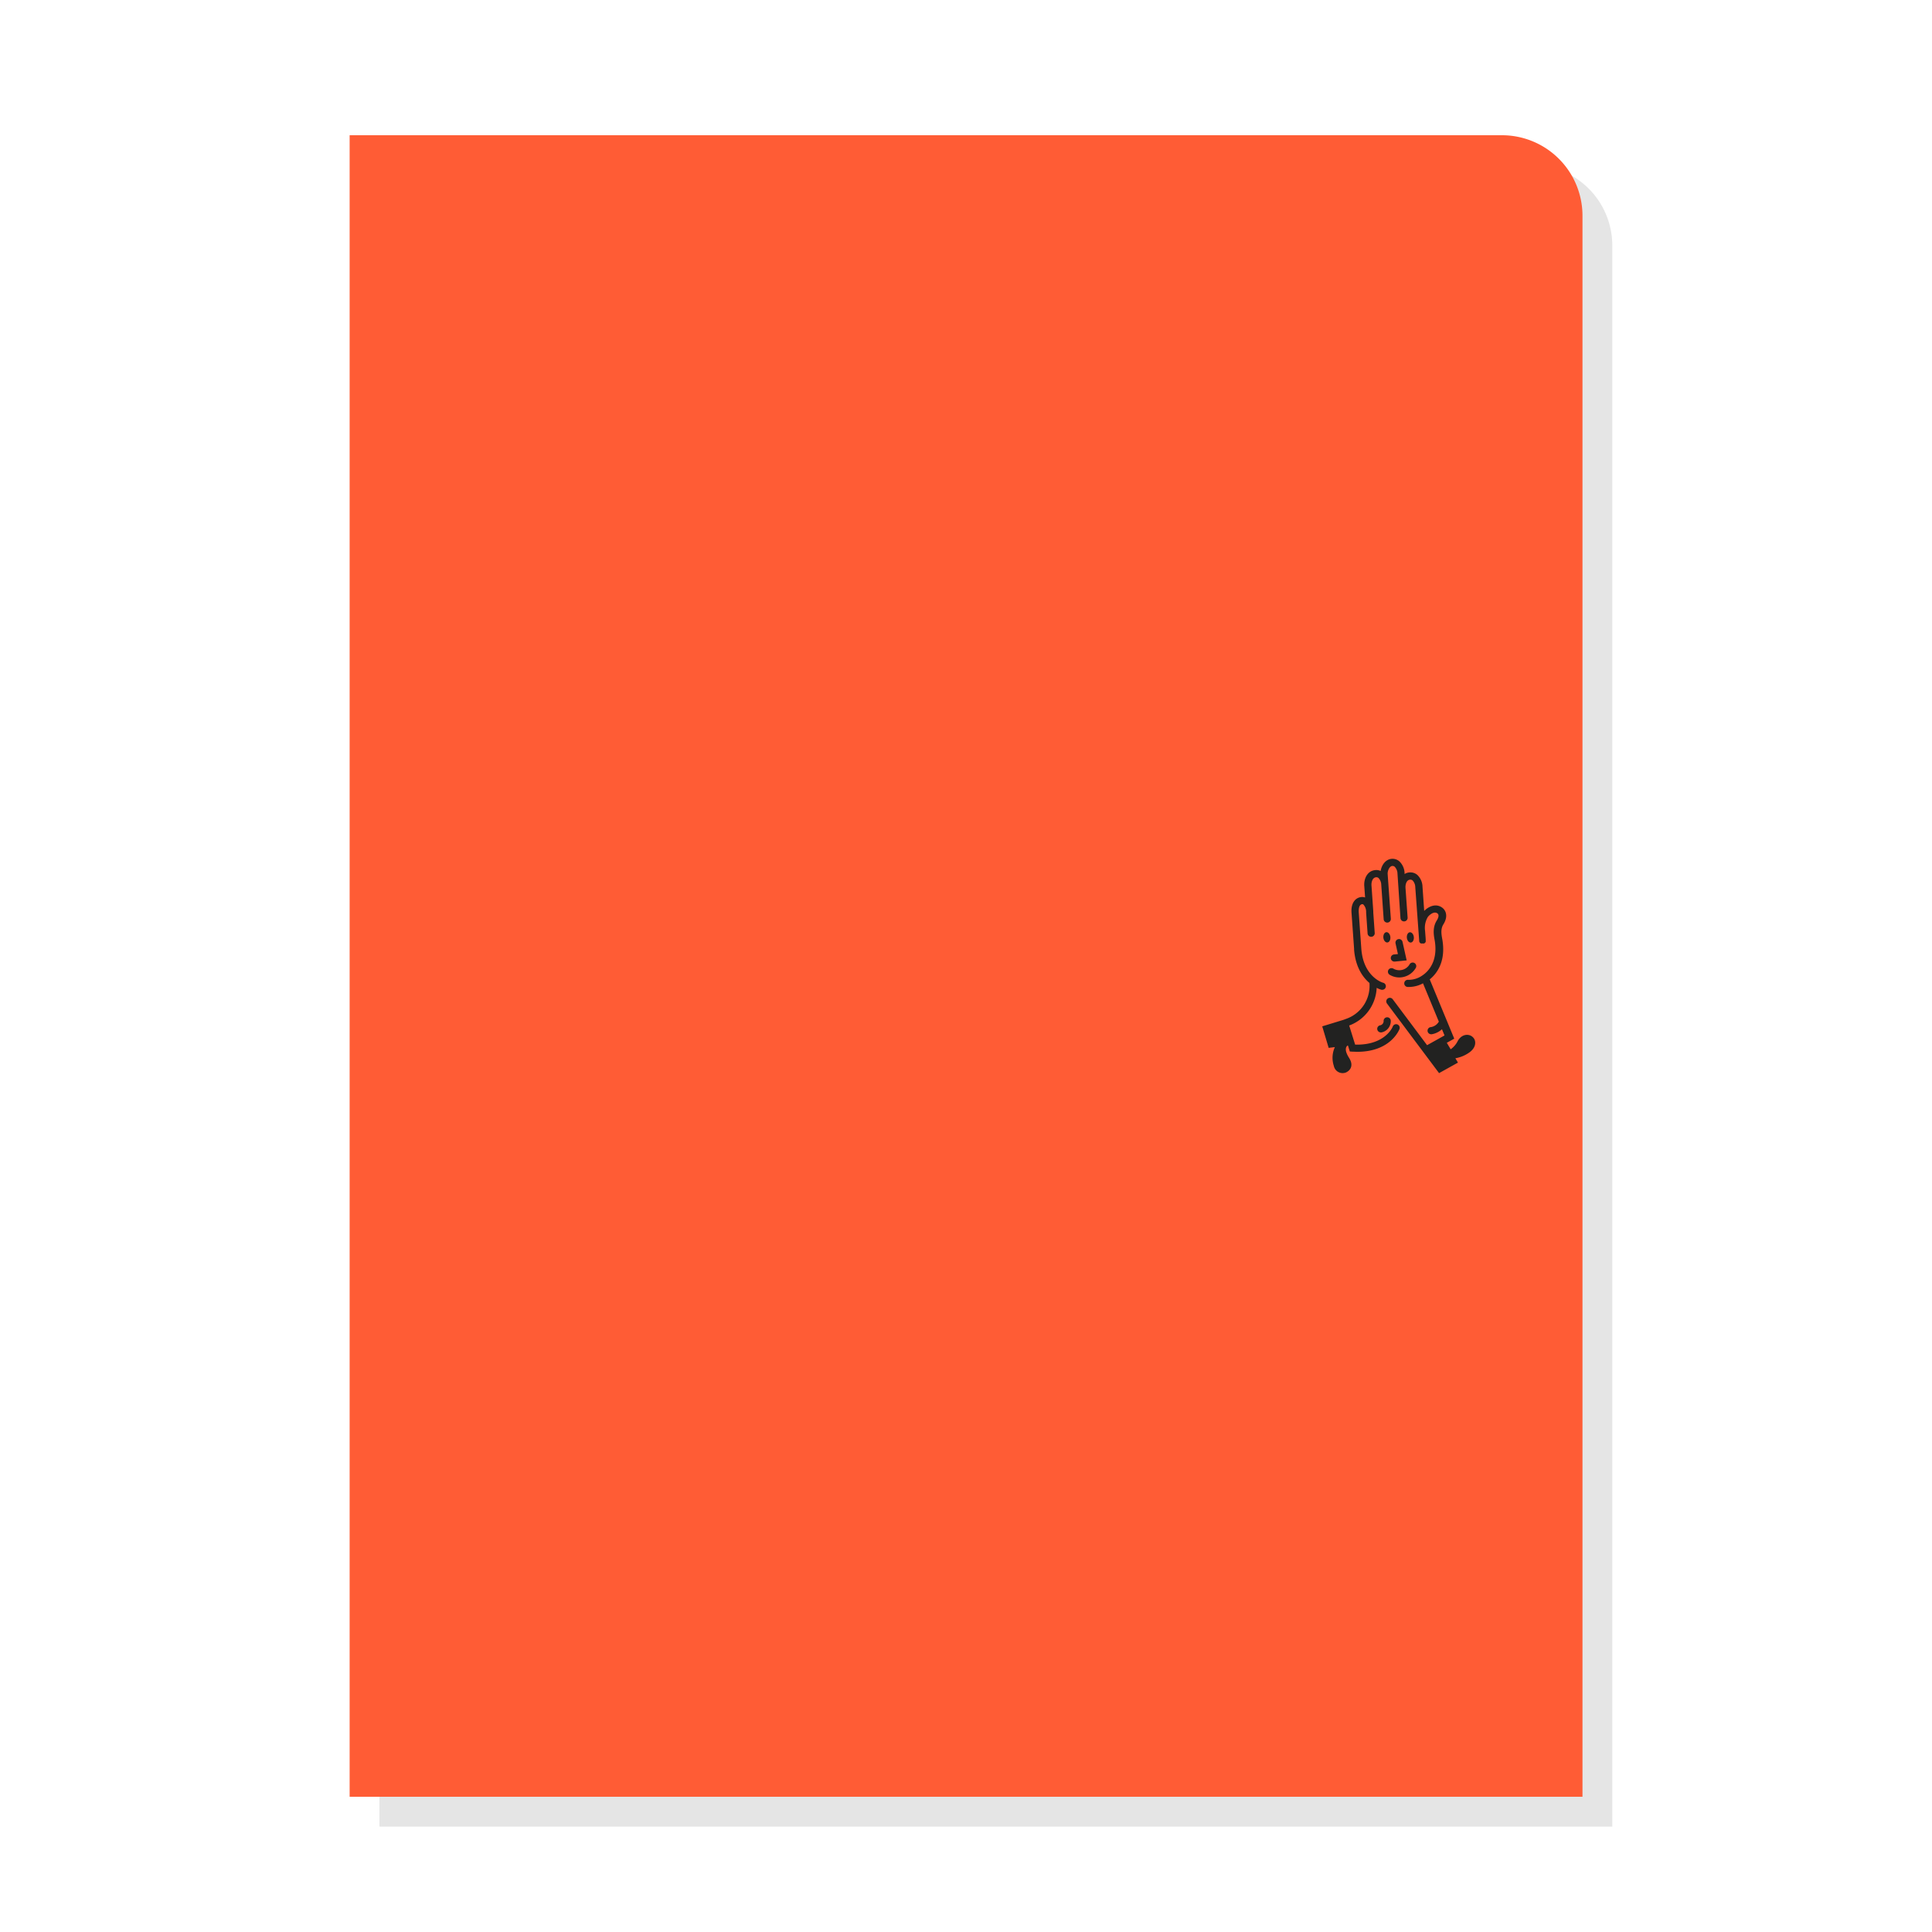 <svg xmlns="http://www.w3.org/2000/svg" viewBox="0 0 648 648"><defs><style>.cls-1{fill:#e5e5e5;}.cls-2{fill:#ff5c35;}.cls-3{fill:#222221;}</style></defs><g id="Graphic"><path class="cls-1" d="M127.27,55.36h386.5a27,27,0,0,1,27,27V612.64a0,0,0,0,1,0,0H127.27a0,0,0,0,1,0,0V55.36A0,0,0,0,1,127.27,55.36Z"/><path class="cls-2" d="M117.27,45.36h386.5a27,27,0,0,1,27,27V602.64a0,0,0,0,1,0,0H117.27a0,0,0,0,1,0,0V45.36A0,0,0,0,1,117.27,45.36Z"/><path class="cls-3" d="M464.07,342.41a1.43,1.43,0,0,1-1.16,1.48,1.2,1.2,0,0,0,.21,2.38l.22,0a3.85,3.85,0,0,0,3.13-3.87,1.2,1.2,0,0,0-2.4,0Z"/><path class="cls-3" d="M464.85,312.68c-.63.17-1,1.07-.84,2s.82,1.58,1.46,1.41,1-1.08.84-2S465.49,312.5,464.85,312.68Z"/><path class="cls-3" d="M473.34,316.11c.64-.17,1-1.08.84-2s-.82-1.58-1.45-1.4-1,1.07-.84,2S472.71,316.28,473.34,316.11Z"/><path class="cls-3" d="M466.48,321.44a1.21,1.21,0,0,0,1.2,1.08h.12l4-.4-1.38-6.19a1.2,1.2,0,1,0-2.34.53l.79,3.54-1.31.13A1.2,1.2,0,0,0,466.48,321.44Z"/><path class="cls-3" d="M465.68,325.31a1.2,1.2,0,0,0,.43,1.64,6.28,6.28,0,0,0,3.22.89,6.41,6.41,0,0,0,5.5-3.15,1.2,1.2,0,1,0-2.07-1.21,4,4,0,0,1-5.43,1.4A1.22,1.22,0,0,0,465.68,325.31Z"/><path class="cls-3" d="M494.48,348.49c-1.11-1.93-4.07-2-5.53.64a7.47,7.47,0,0,1-2.39,2.8l-1.3-2.17,2.5-1.39-8.22-19.88a11.93,11.93,0,0,0,1.22-1.14c2-2.14,4.08-6,3-12.25-.36-1.89-.57-3.58.35-5.06,1.67-2.66.86-4.67-.34-5.57-2.19-1.65-4.69-.38-6.09,1.06l-.57-8.16a5.67,5.67,0,0,0-1.7-3.89,3.54,3.54,0,0,0-2.66-.86,3.39,3.39,0,0,0-1.65.53l0-.33a5.7,5.7,0,0,0-1.76-3.93,3.49,3.49,0,0,0-2.62-.83c-2,.19-3.33,2.07-3.64,4.07a3.46,3.46,0,0,0-1.81-.3c-2.65.25-3.86,2.87-3.69,5.32l.28,3.87a2.92,2.92,0,0,0-1.28-.15c-2.2.25-3.48,2.28-3.28,5.19l.87,12.21h0v.24s0,.05,0,.08c.49,5.83,2.92,9.2,5.15,11.1a11.73,11.73,0,0,1-7.72,12l-1,.37-7.12,2.18,2.16,7.22,2.08-.26a8.64,8.64,0,0,0-.35,6.3,3,3,0,0,0,4.13,2.18c1.62-.79,2.49-2.48,1-4.84-1.76-2.74-1-3.8-.54-4.16l.15,0,.62,2,.83.05c.57,0,1.11.05,1.65.05,11.18,0,14.06-7.31,14.18-7.64a1.2,1.2,0,1,0-2.25-.84c0,.06-2.49,6.34-12.62,6.07l-2-6.41h0a14.11,14.11,0,0,0,9.22-12.64,7.88,7.88,0,0,0,1.63.66l.26,0a1.2,1.2,0,0,0,.26-2.37c-.07,0-6.63-1.88-7.31-11.5l-.86-12.21c0-.25-.14-2.49,1.15-2.63a.5.5,0,0,1,.44.15,3.57,3.57,0,0,1,.9,2.3l0,.44.49,7a1.2,1.2,0,0,0,2.39-.17l-.43-6.1h0l-.06-.85,0-.43h0L460,297c-.08-1,.27-2.64,1.52-2.76a1.05,1.05,0,0,1,.85.26,3.41,3.41,0,0,1,.91,2.27v0l.81,11.56a1.2,1.2,0,0,0,1.2,1.11h.08a1.21,1.21,0,0,0,1.12-1.28l-1.06-14.94c-.09-1.29.68-2.69,1.52-2.77a1.09,1.09,0,0,1,.84.27,3.41,3.41,0,0,1,.93,2.27l1,14.93a1.2,1.2,0,1,0,2.4-.16l-.71-9.94s0,0,0,0c-.08-1,.27-2.68,1.49-2.77a1.17,1.17,0,0,1,.92.28,3.42,3.42,0,0,1,.87,2.25L476,315.48a.5.5,0,0,0,0,.12s0,.07,0,.09,0,.1.05.14l0,.08.07.12a1.14,1.14,0,0,0,.34.35l0,0,.14.07.07,0,.12,0,.1,0h.3l.11,0,.11,0,.11,0,.11,0,.1-.06.1-.06.09-.08.08-.08.07-.09.06-.09.06-.11,0-.1a.53.53,0,0,0,0-.12l0-.11a.57.57,0,0,0,0-.13v-.1c0-.49-.1-1.57-.16-2.36l-.05-.71a7.08,7.08,0,0,1,.94-4.72c.37-.49,2-2.09,3.22-1.16.53.4.44,1.29-.25,2.38-1.49,2.39-1,5-.67,6.75.87,5.27-.85,8.46-2.45,10.21a9.93,9.93,0,0,1-1.48,1.31,1,1,0,0,0-.25.17,8,8,0,0,1-4.7,1.45,1.2,1.2,0,1,0-.18,2.39,5.06,5.06,0,0,0,.55,0,10,10,0,0,0,4.57-1.22l5.31,12.85a3.75,3.75,0,0,1-2.85,1.86,1.2,1.2,0,0,0,.23,2.37l.24,0a6.75,6.75,0,0,0,3.43-1.68l.86,2.08-.69.39h0l-5.16,2.88-11.53-15.41a1.2,1.2,0,0,0-1.92,1.44l12.79,17.09h0l4.68,6.25,6.34-3.53-.87-1.46a11.16,11.16,0,0,0,4.26-1.66C495.05,351.64,495.07,349.53,494.48,348.49Z"/></g></svg>
